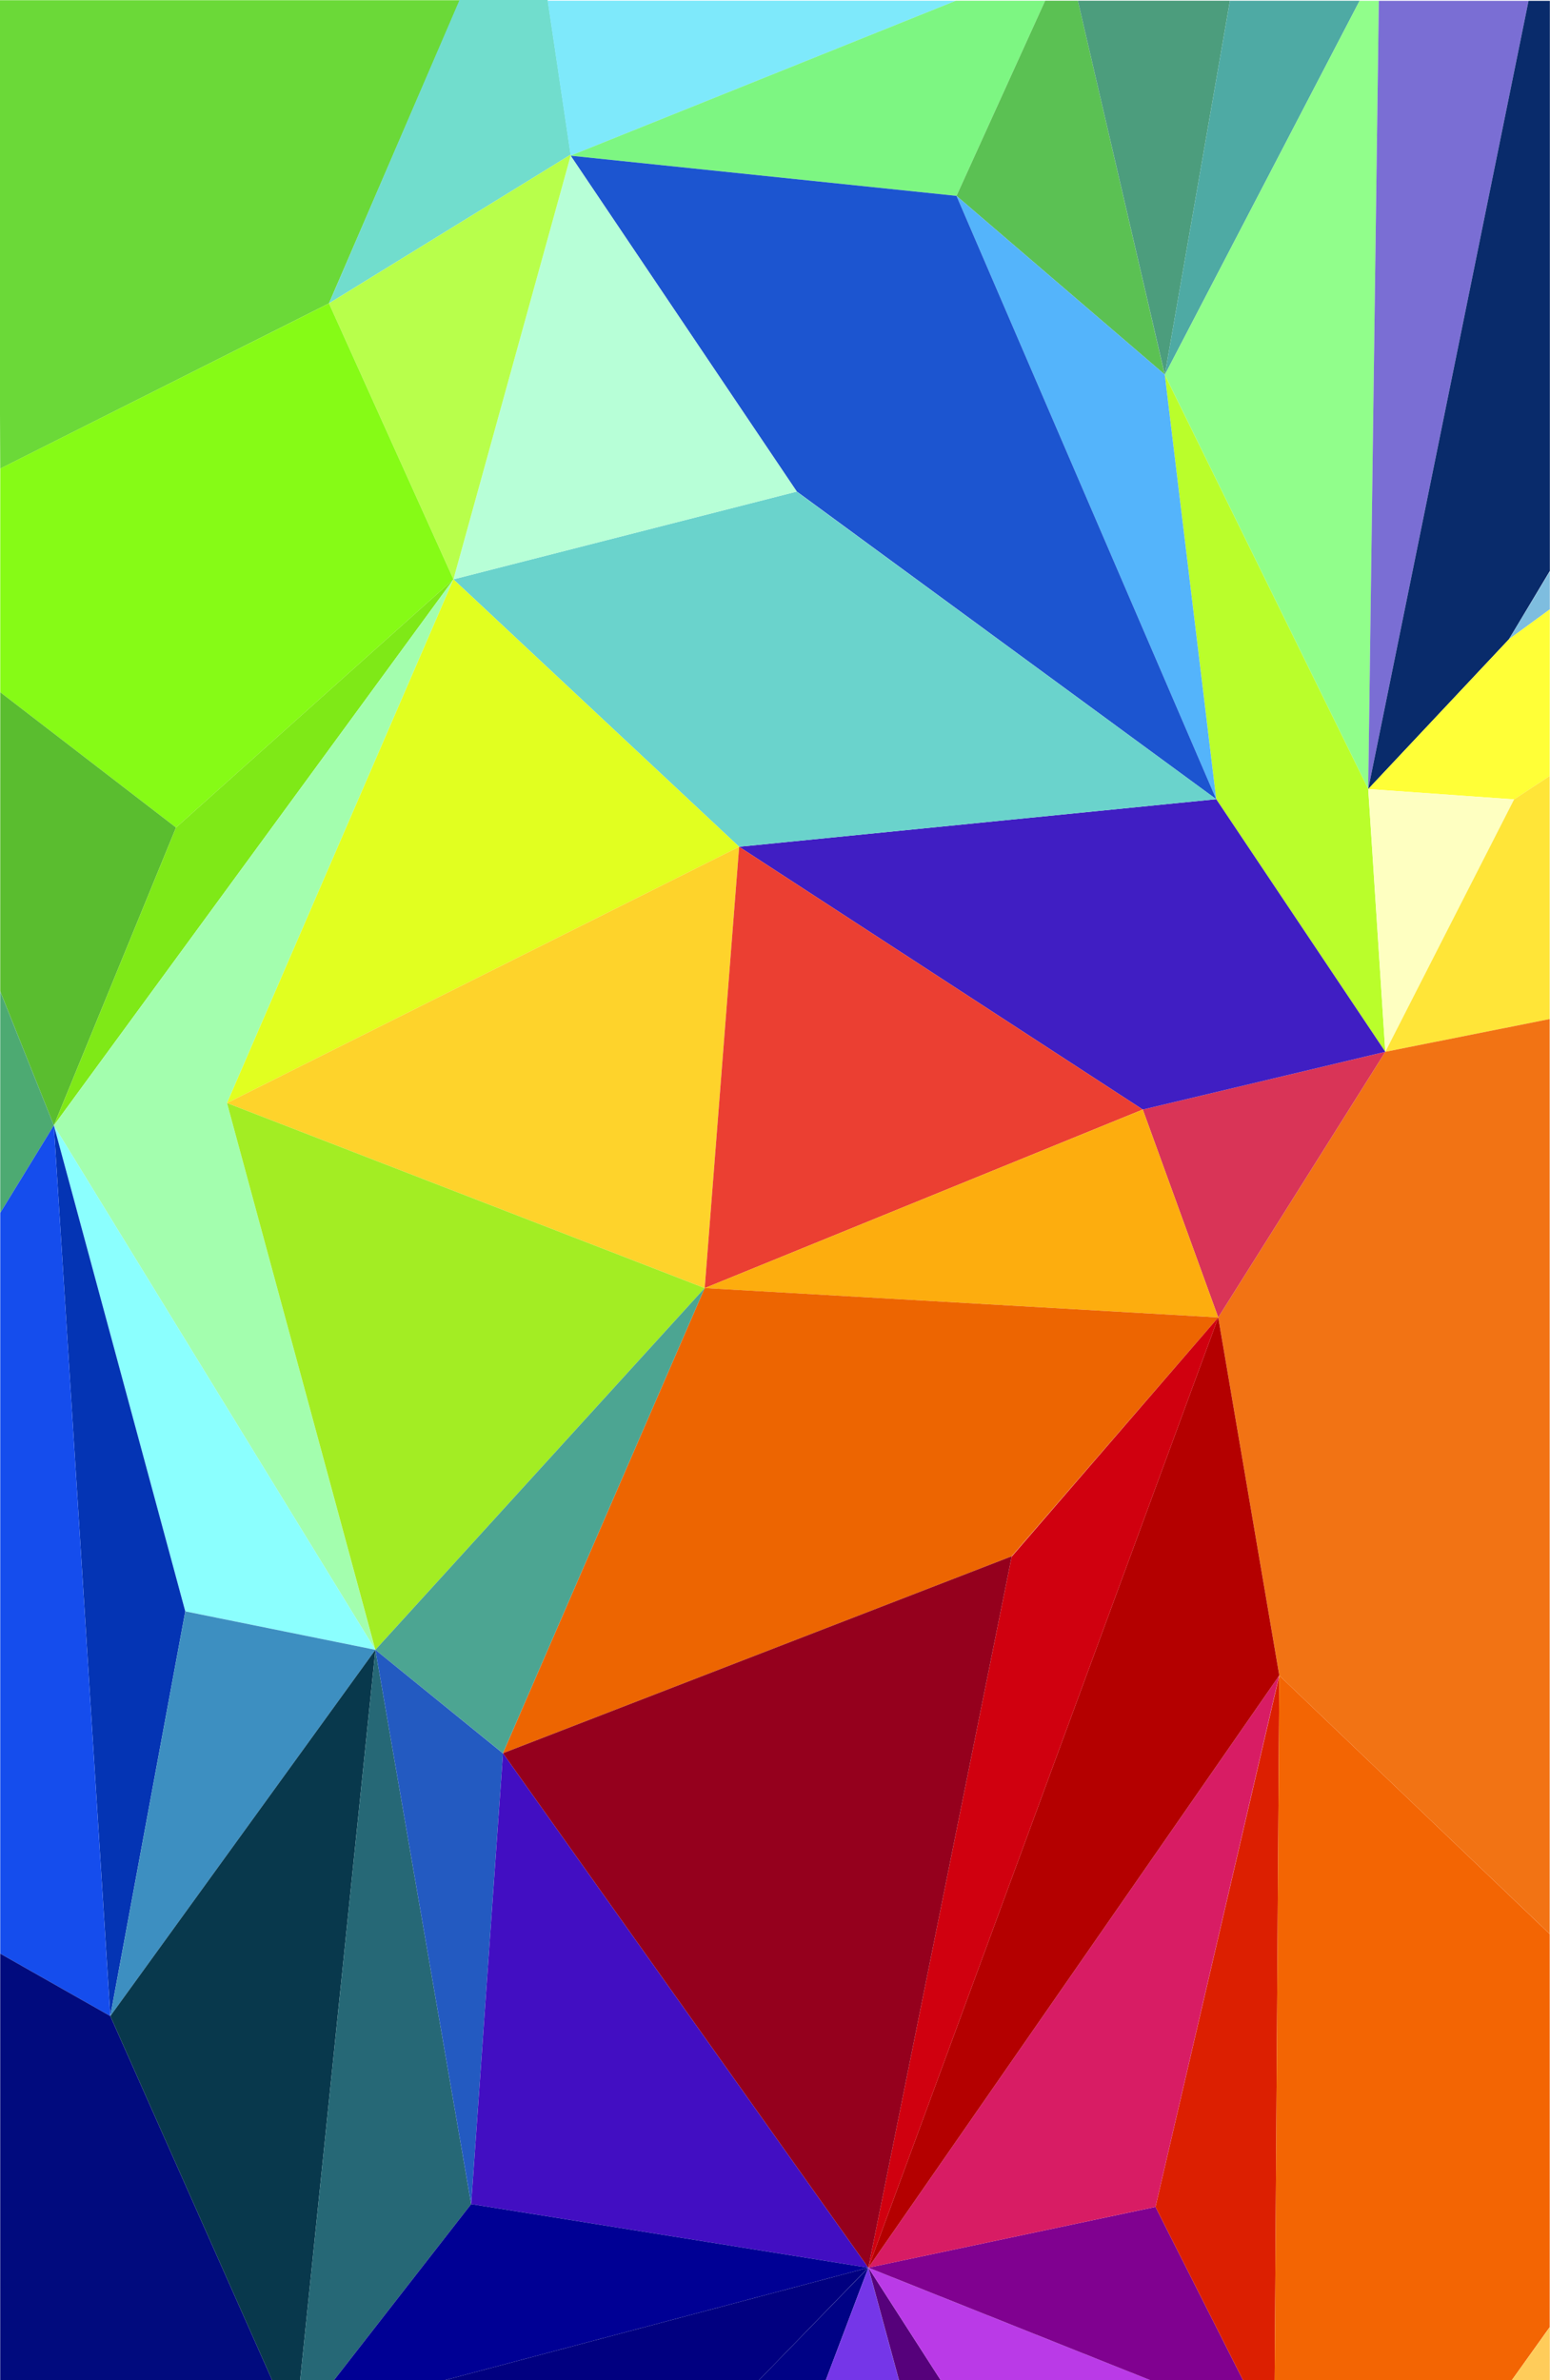 <?xml version="1.0" encoding="UTF-8" standalone="no"?>
<!-- Created with Inkscape (http://www.inkscape.org/) -->

<svg
   width="28cm"
   height="43cm"
   viewBox="0 0 280 430"
   version="1.1"
   id="svg5"
   xml:space="preserve"
   inkscape:version="1.2.2 (b0a8486541, 2022-12-01)"
   sodipodi:docname="FondoFlisolE.svg"
   xmlns:inkscape="http://www.inkscape.org/namespaces/inkscape"
   xmlns:sodipodi="http://sodipodi.sourceforge.net/DTD/sodipodi-0.dtd"
   xmlns="http://www.w3.org/2000/svg"
   xmlns:svg="http://www.w3.org/2000/svg"><sodipodi:namedview
     id="namedview7"
     pagecolor="#ffffff"
     bordercolor="#000000"
     borderopacity="0.25"
     inkscape:showpageshadow="2"
     inkscape:pageopacity="0.0"
     inkscape:pagecheckerboard="0"
     inkscape:deskcolor="#d1d1d1"
     inkscape:document-units="mm"
     showgrid="false"
     inkscape:zoom="0.35355339"
     inkscape:cx="636.3961"
     inkscape:cy="729.73419"
     inkscape:window-width="1366"
     inkscape:window-height="699"
     inkscape:window-x="0"
     inkscape:window-y="0"
     inkscape:window-maximized="1"
     inkscape:current-layer="layer1" /><defs
     id="defs2" /><g
     inkscape:label="Capa 1"
     inkscape:groupmode="layer"
     id="layer1"><path
       style="fill:#6bd938;stroke-width:0.265;fill-opacity:1"
       d="M 0.038,84.665 59.425,54.808 83.069,0.034 H -0.287 Z"
       id="path1689"
       sodipodi:nodetypes="ccccc" /><path
       style="fill:#71ddcd;fill-opacity:1;stroke-width:0.265"
       d="M 83.074,-0.142 98.934,-0.051 103.093,27.934 59.432,54.807 Z"
       id="path4028"
       sodipodi:nodetypes="ccccc" /><path
       style="fill:#7ee9fb;fill-opacity:1;stroke-width:0.265"
       d="M 98.924,0.13 H 172.693 L 103.085,28.12 Z"
       id="path4030"
       sodipodi:nodetypes="cccc" /><path
       style="fill:#7df682;fill-opacity:1;stroke-width:0.265"
       d="m 172.684,0.127 h 16.117 L 172.791,35.383 103.06,28.123 Z"
       id="path4032" /><path
       style="fill:#5bc153;fill-opacity:1;stroke-width:0.265"
       d="M 172.789,35.392 188.8,0.13 h 5.907 L 210.391,67.654 Z"
       id="path4130" /><path
       style="fill:#4c9d7d;fill-opacity:1;stroke-width:0.265"
       d="m 194.708,0.13 h 27.478 L 210.42,67.717 Z"
       id="path4132" /><path
       style="fill:#4eaaa4;fill-opacity:1;stroke-width:0.265"
       d="m 222.187,0.134 h 23.423 L 210.42,67.716 Z"
       id="path4134" /><path
       style="fill:#91fe8b;fill-opacity:1;stroke-width:0.265"
       d="M 210.42,67.715 245.602,0.144 h 3.475 L 247.168,142.562 Z"
       id="path4136"
       sodipodi:nodetypes="ccccc" /><path
       style="fill:#7a6ed4;fill-opacity:1;stroke-width:0.265"
       d="m 249.079,0.146 h 27.047 L 247.161,142.55 Z"
       id="path4138" /><path
       style="fill:#092b6b;fill-opacity:1;stroke-width:0.265"
       d="m 276.124,0.148 h 3.851 V 103.144 l -7.399,12.348 -25.412,27.054 z"
       id="path4140" /><path
       style="fill:#7ebddf;fill-opacity:1;stroke-width:0.265"
       d="m 279.966,103.266 v 6.824 l -7.391,5.396 z"
       id="path4142" /><path
       style="fill:#ffff37;fill-opacity:1;stroke-width:0.265"
       d="m 279.965,110.092 -0.024,30.098 -6.424,4.225 -26.355,-1.867 25.423,-27.066 z"
       id="path4160"
       sodipodi:nodetypes="cccccc" /><path
       style="fill:#bafe2b;fill-opacity:1;stroke-width:0.265"
       d="m 210.411,67.709 36.749,74.839 3.088,47.468 -30.544,-45.637 z"
       id="path4162" /><path
       style="fill:#feffc1;fill-opacity:1;stroke-width:0.265"
       d="m 247.174,142.554 26.342,1.862 -23.265,45.603 z"
       id="path4164" /><path
       style="fill:#ffe538;fill-opacity:1;stroke-width:0.265"
       d="m 279.941,140.191 v 43.908 l -29.688,5.92 23.264,-45.604 z"
       id="path4166" /><path
       style="fill:#f27314;fill-opacity:1;stroke-width:0.265"
       d="m 250.251,190.02 29.69,-5.92 V 349.379 L 231.1,302.701 220.067,238.005 Z"
       id="path4168" /><path
       style="fill:#d93457;fill-opacity:1;stroke-width:0.265"
       d="m 250.249,190.02 -30.184,47.985 -13.629,-37.557 z"
       id="path4170" /><path
       style="fill:#401ec3;fill-opacity:1;stroke-width:0.265"
       d="m 250.249,190.018 -30.546,-45.637 -86.182,8.595 72.914,47.472 z"
       id="path4172" /><path
       style="fill:#54b4fb;fill-opacity:1;stroke-width:0.265"
       d="M 219.703,144.381 210.409,67.67 172.789,35.394 Z"
       id="path4174" /><path
       style="fill:#1c55d0;fill-opacity:1;stroke-width:0.265"
       d="M 219.703,144.381 172.784,35.384 103.087,28.128 143.927,88.788 Z"
       id="path4176" /><path
       style="fill:#6ad3cc;fill-opacity:1;stroke-width:0.265"
       d="M 219.703,144.381 143.911,88.813 81.912,104.665 133.526,152.978 Z"
       id="path4178" /><path
       style="fill:#b7ffd7;fill-opacity:1;stroke-width:0.265"
       d="m 103.085,28.129 40.854,60.679 -62.03,15.857 z"
       id="path4180" /><path
       style="fill:#b8ff4b;fill-opacity:1;stroke-width:0.265"
       d="m 103.059,27.955 0.026,0.177 L 81.908,104.666 59.43,54.815 Z"
       id="path4182" /><path
       style="fill:#86fb16;fill-opacity:1;stroke-width:0.265"
       d="M 81.908,104.669 59.427,54.812 0.044,84.652 V 125.057 l 31.756,24.445 z"
       id="path4212" /><path
       style="fill:#5abd2f;fill-opacity:1;stroke-width:0.265"
       d="M 0.044,125.057 31.799,149.503 9.729,203.315 0.041,179.087 Z"
       id="path4243" /><path
       style="fill:#4daa72;fill-opacity:1;stroke-width:0.265"
       d="M 0.041,179.109 V 219.121 L 9.728,203.316 Z"
       id="path4245" /><path
       style="fill:#7fe917;fill-opacity:1;stroke-width:0.265"
       d="M 9.729,203.319 81.911,104.667 31.799,149.504 Z"
       id="path4247" /><path
       style="fill:#a3feae;fill-opacity:1;stroke-width:0.265"
       d="M 81.911,104.668 41.009,199.268 67.789,298.026 9.736,203.323 Z"
       id="path4249" /><path
       style="fill:#e1ff20;fill-opacity:1;stroke-width:0.265"
       d="M 81.912,104.67 133.523,152.974 41.009,199.272 Z"
       id="path4251" /><path
       style="fill:#fed32b;fill-opacity:1;stroke-width:0.265"
       d="m 41.011,199.273 92.511,-46.297 -6.217,79.732 z"
       id="path4253" /><path
       style="fill:#eb3f32;fill-opacity:1;stroke-width:0.265"
       d="m 133.522,152.977 72.913,47.471 -79.131,32.26 z"
       id="path4255" /><path
       style="fill:#fdad0e;fill-opacity:1;stroke-width:0.265"
       d="m 206.438,200.449 13.63,37.559 -92.774,-5.3 z"
       id="path4257"
       sodipodi:nodetypes="cccc" /><path
       style="fill:#ed6501;fill-opacity:1;stroke-width:0.265"
       d="M 220.067,238.009 182.746,281.163 90.847,316.739 127.293,232.702 Z"
       id="path4259" /><path
       style="fill:#a3ed23;fill-opacity:1;stroke-width:0.265"
       d="M 41.01,199.273 127.291,232.704 67.809,298.057 Z"
       id="path4261" /><path
       style="fill:#4ca592;fill-opacity:1;stroke-width:0.265"
       d="M 67.81,298.059 127.291,232.706 90.844,316.741 Z"
       id="path4263" /><path
       style="fill:#8bfffe;fill-opacity:1;stroke-width:0.265"
       d="M 67.809,298.058 33.471,291.103 9.731,203.316 Z"
       id="path4305" /><path
       style="fill:#0434b4;fill-opacity:1;stroke-width:0.265"
       d="M 33.467,291.105 19.926,364.213 9.73,203.321 Z"
       id="path4307" /><path
       style="fill:#154ded;fill-opacity:1;stroke-width:0.265"
       d="M 19.919,364.215 9.728,203.317 0.042,219.122 v 133.818 z"
       id="path4309" /><path
       style="fill:#3d8fc1;fill-opacity:1;stroke-width:0.265"
       d="m 33.473,291.109 34.336,6.951 -47.876,66.156 z"
       id="path4354" /><path
       style="fill:#010b7e;fill-opacity:1;stroke-width:0.265"
       d="m 19.926,364.219 29.234,65.775 H 0.036 v -77.056 z"
       id="path4356" /><path
       style="fill:#08384c;fill-opacity:1;stroke-width:0.265"
       d="m 49.159,429.994 h 5.062 L 67.812,298.056 19.929,364.223 Z"
       id="path4403"
       sodipodi:nodetypes="ccccc" /><path
       style="fill:#266876;fill-opacity:1;stroke-width:0.265"
       d="m 54.221,429.993 h 6.112 L 85.113,398.185 67.813,298.057 Z"
       id="path4405"
       sodipodi:nodetypes="ccccc" /><path
       style="fill:#235ac1;fill-opacity:1;stroke-width:0.265"
       d="m 67.814,298.062 23.044,18.706 -5.743,81.42 z"
       id="path4407" /><path
       style="fill:#420ec2;fill-opacity:1;stroke-width:0.265"
       d="M 90.863,316.738 156.851,409.68 85.118,398.185 Z"
       id="path4409" /><path
       style="fill:#000094;fill-opacity:1;stroke-width:0.265"
       d="M 60.336,429.994 H 80.371 L 156.853,409.681 85.114,398.187 Z"
       id="path4411" /><path
       style="fill:#010080;fill-opacity:1;stroke-width:0.265"
       d="m 80.374,429.994 h 56.723 l 19.73,-20.303 z"
       id="path4463" /><path
       style="fill:#000285;fill-opacity:1;stroke-width:0.265"
       d="m 137.102,429.992 h 12.076 l 7.682,-20.306 z"
       id="path4465" /><path
       style="fill:#7536e8;fill-opacity:1;stroke-width:0.265"
       d="m 149.18,429.992 7.683,-20.3 5.513,20.282 z"
       id="path4467" /><path
       style="fill:#56017b;fill-opacity:1;stroke-width:0.265"
       d="m 162.393,429.972 h 7.519 l -13.033,-20.284 z"
       id="path4469" /><path
       style="fill:#ba3ae7;fill-opacity:1;stroke-width:0.265"
       d="m 169.913,429.972 h 37.807 l -50.837,-20.285 z"
       id="path4471" /><path
       style="fill:#800190;fill-opacity:1;stroke-width:0.265"
       d="m 207.719,429.971 h 16.814 l -15.801,-31.274 -51.862,10.978 z"
       id="path4528" /><path
       style="fill:#dc1f01;fill-opacity:1;stroke-width:0.265"
       d="m 224.535,429.97 h 5.721 l 0.843,-127.266 -22.367,95.993 z"
       id="path4530"
       sodipodi:nodetypes="ccccc" /><path
       style="fill:#f36503;fill-opacity:1;stroke-width:0.265"
       d="m 230.258,429.971 h 42.864 l 6.826,-9.562 v -71.011 l -48.848,-46.694 z"
       id="path4532" /><path
       style="fill:#ffcc5a;fill-opacity:1;stroke-width:0.265"
       d="m 273.123,429.97 h 6.842 v -9.556 z"
       id="path4534" /><path
       style="fill:#d81c64;fill-opacity:1;stroke-width:0.265"
       d="m 156.862,409.682 51.864,-10.987 22.344,-95.984 z"
       id="path4536" /><path
       style="fill:#b40000;fill-opacity:1;stroke-width:0.265"
       d="m 156.859,409.684 74.235,-107.009 -11.027,-64.664 z"
       id="path4538" /><path
       style="fill:#d0000f;fill-opacity:1;stroke-width:0.265"
       d="M 156.859,409.683 220.066,238.012 182.756,281.222 Z"
       id="path4540" /><path
       style="fill:#95001d;fill-opacity:1;stroke-width:0.265"
       d="M 156.858,409.685 182.768,281.154 90.861,316.734 Z"
       id="path4542" /></g></svg>
